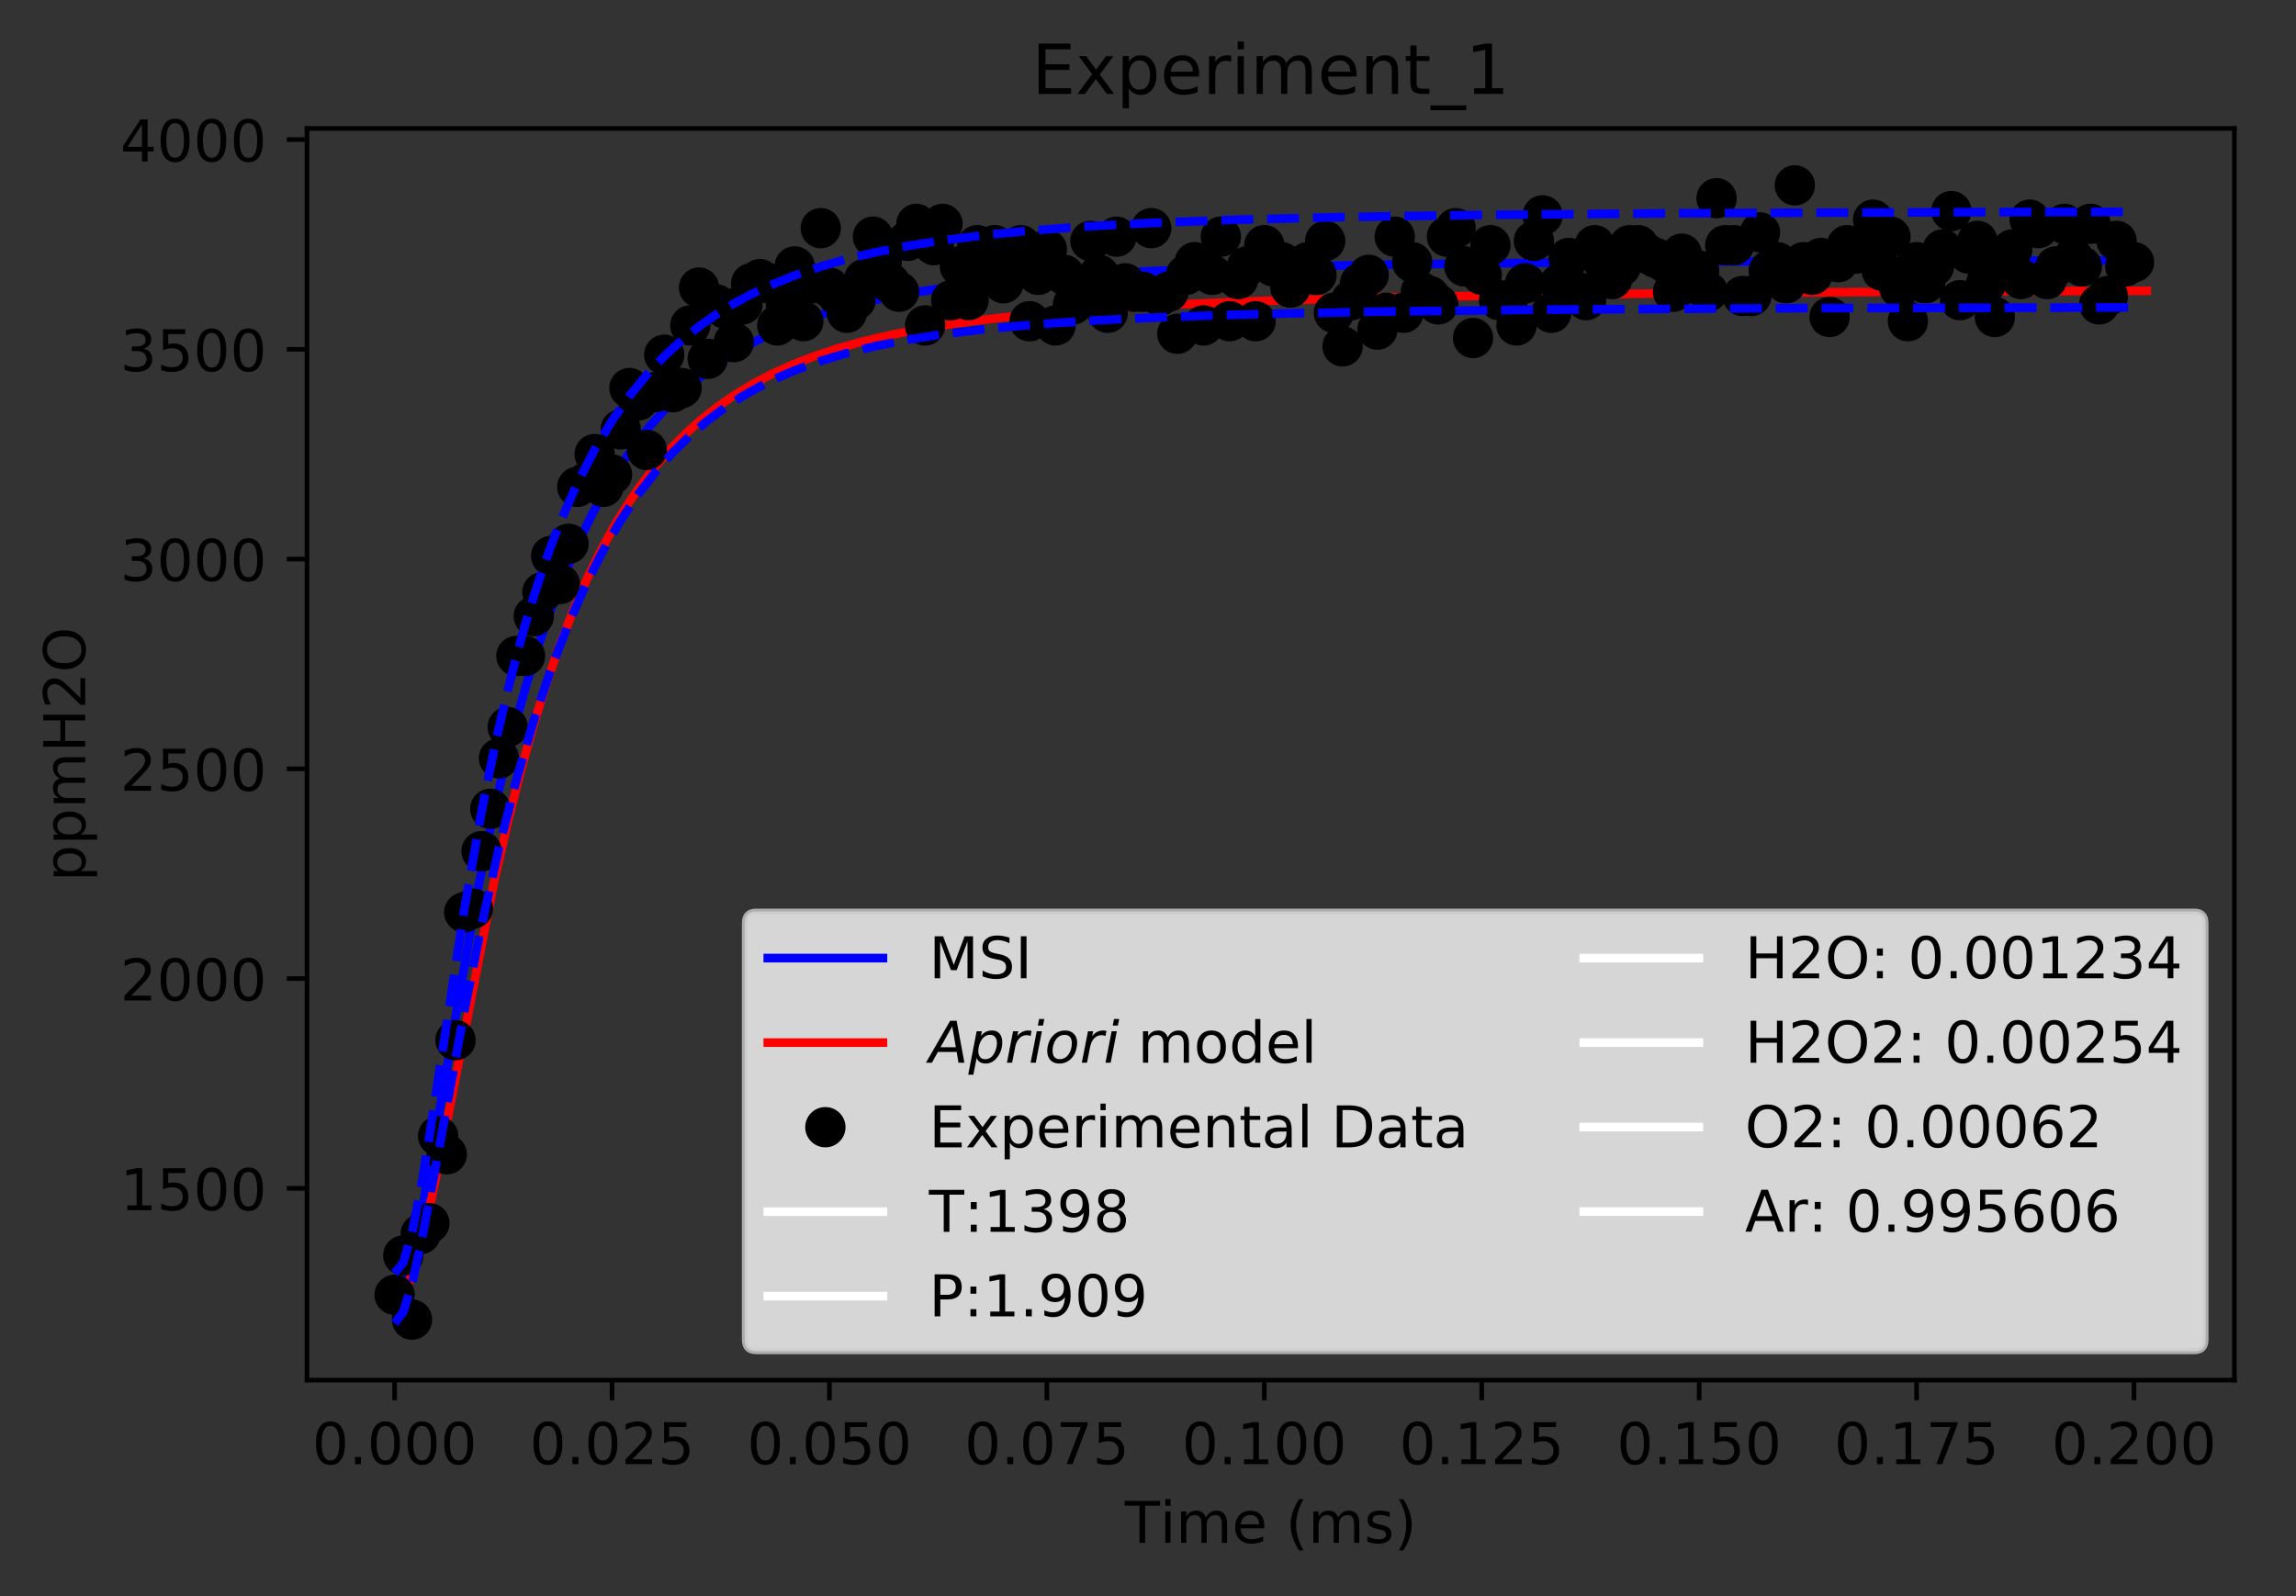 <?xml version="1.0" encoding="utf-8" standalone="no"?>
<!DOCTYPE svg PUBLIC "-//W3C//DTD SVG 1.1//EN"
  "http://www.w3.org/Graphics/SVG/1.1/DTD/svg11.dtd">
<!-- Created with matplotlib (https://matplotlib.org/) -->
<svg height="277.314pt" version="1.1" viewBox="0 0 398.828 277.314" width="398.828pt" xmlns="http://www.w3.org/2000/svg" xmlns:xlink="http://www.w3.org/1999/xlink">
 <rect x="0" y="0" width="398.828" height="277.314" fill="#333333" stroke="none"/>
 <defs>
  <style type="text/css">
*{stroke-linecap:butt;stroke-linejoin:round;}
  </style>
 </defs>
 <g id="figure_1">
  <g id="patch_1">
   <path d="M 0 277.314 
L 398.828 277.314 
L 398.828 0 
L 0 0 
z
" style="fill:none;"/>
  </g>
  <g id="axes_1">
   <g id="patch_2">
    <path d="M 53.328 239.758 
L 388.128 239.758 
L 388.128 22.318 
L 53.328 22.318 
z
" style="fill:none;"/>
   </g>
   <g id="matplotlib.axis_1">
    <g id="xtick_1">
     <g id="line2d_1">
      <defs>
       <path d="M 0 0 
L 0 3.5 
" id="m36291020af" style="stroke:#000000;stroke-width:0.8;"/>
      </defs>
      <g>
       <use style="stroke:#000000;stroke-width:0.8;" x="68.546" xlink:href="#m36291020af" y="239.758"/>
      </g>
     </g>
     <g id="text_1">
      <!-- 0.000 -->
      <defs>
       <path d="M 31.781 66.406 
Q 24.172 66.406 20.328 58.906 
Q 16.5 51.422 16.5 36.375 
Q 16.5 21.391 20.328 13.891 
Q 24.172 6.391 31.781 6.391 
Q 39.453 6.391 43.281 13.891 
Q 47.125 21.391 47.125 36.375 
Q 47.125 51.422 43.281 58.906 
Q 39.453 66.406 31.781 66.406 
z
M 31.781 74.219 
Q 44.047 74.219 50.516 64.516 
Q 56.984 54.828 56.984 36.375 
Q 56.984 17.969 50.516 8.266 
Q 44.047 -1.422 31.781 -1.422 
Q 19.531 -1.422 13.062 8.266 
Q 6.594 17.969 6.594 36.375 
Q 6.594 54.828 13.062 64.516 
Q 19.531 74.219 31.781 74.219 
z
" id="DejaVuSans-48"/>
       <path d="M 10.688 12.406 
L 21 12.406 
L 21 0 
L 10.688 0 
z
" id="DejaVuSans-46"/>
      </defs>
      <g transform="translate(54.232 254.357)scale(0.1 -0.1)">
       <use xlink:href="#DejaVuSans-48"/>
       <use x="63.623" xlink:href="#DejaVuSans-46"/>
       <use x="95.41" xlink:href="#DejaVuSans-48"/>
       <use x="159.033" xlink:href="#DejaVuSans-48"/>
       <use x="222.656" xlink:href="#DejaVuSans-48"/>
      </g>
     </g>
    </g>
    <g id="xtick_2">
     <g id="line2d_2">
      <g>
       <use style="stroke:#000000;stroke-width:0.8;" x="106.314" xlink:href="#m36291020af" y="239.758"/>
      </g>
     </g>
     <g id="text_2">
      <!-- 0.025 -->
      <defs>
       <path d="M 19.188 8.297 
L 53.609 8.297 
L 53.609 0 
L 7.328 0 
L 7.328 8.297 
Q 12.938 14.109 22.625 23.891 
Q 32.328 33.688 34.812 36.531 
Q 39.547 41.844 41.422 45.531 
Q 43.312 49.219 43.312 52.781 
Q 43.312 58.594 39.234 62.25 
Q 35.156 65.922 28.609 65.922 
Q 23.969 65.922 18.812 64.312 
Q 13.672 62.703 7.812 59.422 
L 7.812 69.391 
Q 13.766 71.781 18.938 73 
Q 24.125 74.219 28.422 74.219 
Q 39.75 74.219 46.484 68.547 
Q 53.219 62.891 53.219 53.422 
Q 53.219 48.922 51.531 44.891 
Q 49.859 40.875 45.406 35.406 
Q 44.188 33.984 37.641 27.219 
Q 31.109 20.453 19.188 8.297 
z
" id="DejaVuSans-50"/>
       <path d="M 10.797 72.906 
L 49.516 72.906 
L 49.516 64.594 
L 19.828 64.594 
L 19.828 46.734 
Q 21.969 47.469 24.109 47.828 
Q 26.266 48.188 28.422 48.188 
Q 40.625 48.188 47.75 41.5 
Q 54.891 34.812 54.891 23.391 
Q 54.891 11.625 47.562 5.094 
Q 40.234 -1.422 26.906 -1.422 
Q 22.312 -1.422 17.547 -0.641 
Q 12.797 0.141 7.719 1.703 
L 7.719 11.625 
Q 12.109 9.234 16.797 8.062 
Q 21.484 6.891 26.703 6.891 
Q 35.156 6.891 40.078 11.328 
Q 45.016 15.766 45.016 23.391 
Q 45.016 31 40.078 35.438 
Q 35.156 39.891 26.703 39.891 
Q 22.75 39.891 18.812 39.016 
Q 14.891 38.141 10.797 36.281 
z
" id="DejaVuSans-53"/>
      </defs>
      <g transform="translate(92 254.357)scale(0.1 -0.1)">
       <use xlink:href="#DejaVuSans-48"/>
       <use x="63.623" xlink:href="#DejaVuSans-46"/>
       <use x="95.41" xlink:href="#DejaVuSans-48"/>
       <use x="159.033" xlink:href="#DejaVuSans-50"/>
       <use x="222.656" xlink:href="#DejaVuSans-53"/>
      </g>
     </g>
    </g>
    <g id="xtick_3">
     <g id="line2d_3">
      <g>
       <use style="stroke:#000000;stroke-width:0.8;" x="144.082" xlink:href="#m36291020af" y="239.758"/>
      </g>
     </g>
     <g id="text_3">
      <!-- 0.050 -->
      <g transform="translate(129.768 254.357)scale(0.1 -0.1)">
       <use xlink:href="#DejaVuSans-48"/>
       <use x="63.623" xlink:href="#DejaVuSans-46"/>
       <use x="95.41" xlink:href="#DejaVuSans-48"/>
       <use x="159.033" xlink:href="#DejaVuSans-53"/>
       <use x="222.656" xlink:href="#DejaVuSans-48"/>
      </g>
     </g>
    </g>
    <g id="xtick_4">
     <g id="line2d_4">
      <g>
       <use style="stroke:#000000;stroke-width:0.8;" x="181.85" xlink:href="#m36291020af" y="239.758"/>
      </g>
     </g>
     <g id="text_4">
      <!-- 0.075 -->
      <defs>
       <path d="M 8.203 72.906 
L 55.078 72.906 
L 55.078 68.703 
L 28.609 0 
L 18.312 0 
L 43.219 64.594 
L 8.203 64.594 
z
" id="DejaVuSans-55"/>
      </defs>
      <g transform="translate(167.535 254.357)scale(0.1 -0.1)">
       <use xlink:href="#DejaVuSans-48"/>
       <use x="63.623" xlink:href="#DejaVuSans-46"/>
       <use x="95.41" xlink:href="#DejaVuSans-48"/>
       <use x="159.033" xlink:href="#DejaVuSans-55"/>
       <use x="222.656" xlink:href="#DejaVuSans-53"/>
      </g>
     </g>
    </g>
    <g id="xtick_5">
     <g id="line2d_5">
      <g>
       <use style="stroke:#000000;stroke-width:0.8;" x="219.617" xlink:href="#m36291020af" y="239.758"/>
      </g>
     </g>
     <g id="text_5">
      <!-- 0.100 -->
      <defs>
       <path d="M 12.406 8.297 
L 28.516 8.297 
L 28.516 63.922 
L 10.984 60.406 
L 10.984 69.391 
L 28.422 72.906 
L 38.281 72.906 
L 38.281 8.297 
L 54.391 8.297 
L 54.391 0 
L 12.406 0 
z
" id="DejaVuSans-49"/>
      </defs>
      <g transform="translate(205.303 254.357)scale(0.1 -0.1)">
       <use xlink:href="#DejaVuSans-48"/>
       <use x="63.623" xlink:href="#DejaVuSans-46"/>
       <use x="95.41" xlink:href="#DejaVuSans-49"/>
       <use x="159.033" xlink:href="#DejaVuSans-48"/>
       <use x="222.656" xlink:href="#DejaVuSans-48"/>
      </g>
     </g>
    </g>
    <g id="xtick_6">
     <g id="line2d_6">
      <g>
       <use style="stroke:#000000;stroke-width:0.8;" x="257.385" xlink:href="#m36291020af" y="239.758"/>
      </g>
     </g>
     <g id="text_6">
      <!-- 0.125 -->
      <g transform="translate(243.071 254.357)scale(0.1 -0.1)">
       <use xlink:href="#DejaVuSans-48"/>
       <use x="63.623" xlink:href="#DejaVuSans-46"/>
       <use x="95.41" xlink:href="#DejaVuSans-49"/>
       <use x="159.033" xlink:href="#DejaVuSans-50"/>
       <use x="222.656" xlink:href="#DejaVuSans-53"/>
      </g>
     </g>
    </g>
    <g id="xtick_7">
     <g id="line2d_7">
      <g>
       <use style="stroke:#000000;stroke-width:0.8;" x="295.153" xlink:href="#m36291020af" y="239.758"/>
      </g>
     </g>
     <g id="text_7">
      <!-- 0.150 -->
      <g transform="translate(280.839 254.357)scale(0.1 -0.1)">
       <use xlink:href="#DejaVuSans-48"/>
       <use x="63.623" xlink:href="#DejaVuSans-46"/>
       <use x="95.41" xlink:href="#DejaVuSans-49"/>
       <use x="159.033" xlink:href="#DejaVuSans-53"/>
       <use x="222.656" xlink:href="#DejaVuSans-48"/>
      </g>
     </g>
    </g>
    <g id="xtick_8">
     <g id="line2d_8">
      <g>
       <use style="stroke:#000000;stroke-width:0.8;" x="332.921" xlink:href="#m36291020af" y="239.758"/>
      </g>
     </g>
     <g id="text_8">
      <!-- 0.175 -->
      <g transform="translate(318.606 254.357)scale(0.1 -0.1)">
       <use xlink:href="#DejaVuSans-48"/>
       <use x="63.623" xlink:href="#DejaVuSans-46"/>
       <use x="95.41" xlink:href="#DejaVuSans-49"/>
       <use x="159.033" xlink:href="#DejaVuSans-55"/>
       <use x="222.656" xlink:href="#DejaVuSans-53"/>
      </g>
     </g>
    </g>
    <g id="xtick_9">
     <g id="line2d_9">
      <g>
       <use style="stroke:#000000;stroke-width:0.8;" x="370.688" xlink:href="#m36291020af" y="239.758"/>
      </g>
     </g>
     <g id="text_9">
      <!-- 0.200 -->
      <g transform="translate(356.374 254.357)scale(0.1 -0.1)">
       <use xlink:href="#DejaVuSans-48"/>
       <use x="63.623" xlink:href="#DejaVuSans-46"/>
       <use x="95.41" xlink:href="#DejaVuSans-50"/>
       <use x="159.033" xlink:href="#DejaVuSans-48"/>
       <use x="222.656" xlink:href="#DejaVuSans-48"/>
      </g>
     </g>
    </g>
    <g id="text_10">
     <!-- Time (ms) -->
     <defs>
      <path d="M -0.297 72.906 
L 61.375 72.906 
L 61.375 64.594 
L 35.5 64.594 
L 35.5 0 
L 25.594 0 
L 25.594 64.594 
L -0.297 64.594 
z
" id="DejaVuSans-84"/>
      <path d="M 9.422 54.688 
L 18.406 54.688 
L 18.406 0 
L 9.422 0 
z
M 9.422 75.984 
L 18.406 75.984 
L 18.406 64.594 
L 9.422 64.594 
z
" id="DejaVuSans-105"/>
      <path d="M 52 44.188 
Q 55.375 50.25 60.062 53.125 
Q 64.75 56 71.094 56 
Q 79.641 56 84.281 50.016 
Q 88.922 44.047 88.922 33.016 
L 88.922 0 
L 79.891 0 
L 79.891 32.719 
Q 79.891 40.578 77.094 44.375 
Q 74.312 48.188 68.609 48.188 
Q 61.625 48.188 57.562 43.547 
Q 53.516 38.922 53.516 30.906 
L 53.516 0 
L 44.484 0 
L 44.484 32.719 
Q 44.484 40.625 41.703 44.406 
Q 38.922 48.188 33.109 48.188 
Q 26.219 48.188 22.156 43.531 
Q 18.109 38.875 18.109 30.906 
L 18.109 0 
L 9.078 0 
L 9.078 54.688 
L 18.109 54.688 
L 18.109 46.188 
Q 21.188 51.219 25.484 53.609 
Q 29.781 56 35.688 56 
Q 41.656 56 45.828 52.969 
Q 50 49.953 52 44.188 
z
" id="DejaVuSans-109"/>
      <path d="M 56.203 29.594 
L 56.203 25.203 
L 14.891 25.203 
Q 15.484 15.922 20.484 11.062 
Q 25.484 6.203 34.422 6.203 
Q 39.594 6.203 44.453 7.469 
Q 49.312 8.734 54.109 11.281 
L 54.109 2.781 
Q 49.266 0.734 44.188 -0.344 
Q 39.109 -1.422 33.891 -1.422 
Q 20.797 -1.422 13.156 6.188 
Q 5.516 13.812 5.516 26.812 
Q 5.516 40.234 12.766 48.109 
Q 20.016 56 32.328 56 
Q 43.359 56 49.781 48.891 
Q 56.203 41.797 56.203 29.594 
z
M 47.219 32.234 
Q 47.125 39.594 43.094 43.984 
Q 39.062 48.391 32.422 48.391 
Q 24.906 48.391 20.391 44.141 
Q 15.875 39.891 15.188 32.172 
z
" id="DejaVuSans-101"/>
      <path id="DejaVuSans-32"/>
      <path d="M 31 75.875 
Q 24.469 64.656 21.281 53.656 
Q 18.109 42.672 18.109 31.391 
Q 18.109 20.125 21.312 9.062 
Q 24.516 -2 31 -13.188 
L 23.188 -13.188 
Q 15.875 -1.703 12.234 9.375 
Q 8.594 20.453 8.594 31.391 
Q 8.594 42.281 12.203 53.312 
Q 15.828 64.359 23.188 75.875 
z
" id="DejaVuSans-40"/>
      <path d="M 44.281 53.078 
L 44.281 44.578 
Q 40.484 46.531 36.375 47.5 
Q 32.281 48.484 27.875 48.484 
Q 21.188 48.484 17.844 46.438 
Q 14.5 44.391 14.5 40.281 
Q 14.5 37.156 16.891 35.375 
Q 19.281 33.594 26.516 31.984 
L 29.594 31.297 
Q 39.156 29.25 43.188 25.516 
Q 47.219 21.781 47.219 15.094 
Q 47.219 7.469 41.188 3.016 
Q 35.156 -1.422 24.609 -1.422 
Q 20.219 -1.422 15.453 -0.562 
Q 10.688 0.297 5.422 2 
L 5.422 11.281 
Q 10.406 8.688 15.234 7.391 
Q 20.062 6.109 24.812 6.109 
Q 31.156 6.109 34.562 8.281 
Q 37.984 10.453 37.984 14.406 
Q 37.984 18.062 35.516 20.016 
Q 33.062 21.969 24.703 23.781 
L 21.578 24.516 
Q 13.234 26.266 9.516 29.906 
Q 5.812 33.547 5.812 39.891 
Q 5.812 47.609 11.281 51.797 
Q 16.75 56 26.812 56 
Q 31.781 56 36.172 55.266 
Q 40.578 54.547 44.281 53.078 
z
" id="DejaVuSans-115"/>
      <path d="M 8.016 75.875 
L 15.828 75.875 
Q 23.141 64.359 26.781 53.312 
Q 30.422 42.281 30.422 31.391 
Q 30.422 20.453 26.781 9.375 
Q 23.141 -1.703 15.828 -13.188 
L 8.016 -13.188 
Q 14.5 -2 17.703 9.062 
Q 20.906 20.125 20.906 31.391 
Q 20.906 42.672 17.703 53.656 
Q 14.5 64.656 8.016 75.875 
z
" id="DejaVuSans-41"/>
     </defs>
     <g transform="translate(195.375 268.035)scale(0.1 -0.1)">
      <use xlink:href="#DejaVuSans-84"/>
      <use x="61.037" xlink:href="#DejaVuSans-105"/>
      <use x="88.82" xlink:href="#DejaVuSans-109"/>
      <use x="186.232" xlink:href="#DejaVuSans-101"/>
      <use x="247.756" xlink:href="#DejaVuSans-32"/>
      <use x="279.543" xlink:href="#DejaVuSans-40"/>
      <use x="318.557" xlink:href="#DejaVuSans-109"/>
      <use x="415.969" xlink:href="#DejaVuSans-115"/>
      <use x="468.068" xlink:href="#DejaVuSans-41"/>
     </g>
    </g>
   </g>
   <g id="matplotlib.axis_2">
    <g id="ytick_1">
     <g id="line2d_10">
      <defs>
       <path d="M 0 0 
L -3.5 0 
" id="m599d73f035" style="stroke:#000000;stroke-width:0.8;"/>
      </defs>
      <g>
       <use style="stroke:#000000;stroke-width:0.8;" x="53.328" xlink:href="#m599d73f035" y="206.444"/>
      </g>
     </g>
     <g id="text_11">
      <!-- 1500 -->
      <g transform="translate(20.878 210.243)scale(0.1 -0.1)">
       <use xlink:href="#DejaVuSans-49"/>
       <use x="63.623" xlink:href="#DejaVuSans-53"/>
       <use x="127.246" xlink:href="#DejaVuSans-48"/>
       <use x="190.869" xlink:href="#DejaVuSans-48"/>
      </g>
     </g>
    </g>
    <g id="ytick_2">
     <g id="line2d_11">
      <g>
       <use style="stroke:#000000;stroke-width:0.8;" x="53.328" xlink:href="#m599d73f035" y="170.004"/>
      </g>
     </g>
     <g id="text_12">
      <!-- 2000 -->
      <g transform="translate(20.878 173.803)scale(0.1 -0.1)">
       <use xlink:href="#DejaVuSans-50"/>
       <use x="63.623" xlink:href="#DejaVuSans-48"/>
       <use x="127.246" xlink:href="#DejaVuSans-48"/>
       <use x="190.869" xlink:href="#DejaVuSans-48"/>
      </g>
     </g>
    </g>
    <g id="ytick_3">
     <g id="line2d_12">
      <g>
       <use style="stroke:#000000;stroke-width:0.8;" x="53.328" xlink:href="#m599d73f035" y="133.564"/>
      </g>
     </g>
     <g id="text_13">
      <!-- 2500 -->
      <g transform="translate(20.878 137.363)scale(0.1 -0.1)">
       <use xlink:href="#DejaVuSans-50"/>
       <use x="63.623" xlink:href="#DejaVuSans-53"/>
       <use x="127.246" xlink:href="#DejaVuSans-48"/>
       <use x="190.869" xlink:href="#DejaVuSans-48"/>
      </g>
     </g>
    </g>
    <g id="ytick_4">
     <g id="line2d_13">
      <g>
       <use style="stroke:#000000;stroke-width:0.8;" x="53.328" xlink:href="#m599d73f035" y="97.124"/>
      </g>
     </g>
     <g id="text_14">
      <!-- 3000 -->
      <defs>
       <path d="M 40.578 39.312 
Q 47.656 37.797 51.625 33 
Q 55.609 28.219 55.609 21.188 
Q 55.609 10.406 48.188 4.484 
Q 40.766 -1.422 27.094 -1.422 
Q 22.516 -1.422 17.656 -0.516 
Q 12.797 0.391 7.625 2.203 
L 7.625 11.719 
Q 11.719 9.328 16.594 8.109 
Q 21.484 6.891 26.812 6.891 
Q 36.078 6.891 40.938 10.547 
Q 45.797 14.203 45.797 21.188 
Q 45.797 27.641 41.281 31.266 
Q 36.766 34.906 28.719 34.906 
L 20.219 34.906 
L 20.219 43.016 
L 29.109 43.016 
Q 36.375 43.016 40.234 45.922 
Q 44.094 48.828 44.094 54.297 
Q 44.094 59.906 40.109 62.906 
Q 36.141 65.922 28.719 65.922 
Q 24.656 65.922 20.016 65.031 
Q 15.375 64.156 9.812 62.312 
L 9.812 71.094 
Q 15.438 72.656 20.344 73.438 
Q 25.25 74.219 29.594 74.219 
Q 40.828 74.219 47.359 69.109 
Q 53.906 64.016 53.906 55.328 
Q 53.906 49.266 50.438 45.094 
Q 46.969 40.922 40.578 39.312 
z
" id="DejaVuSans-51"/>
      </defs>
      <g transform="translate(20.878 100.923)scale(0.1 -0.1)">
       <use xlink:href="#DejaVuSans-51"/>
       <use x="63.623" xlink:href="#DejaVuSans-48"/>
       <use x="127.246" xlink:href="#DejaVuSans-48"/>
       <use x="190.869" xlink:href="#DejaVuSans-48"/>
      </g>
     </g>
    </g>
    <g id="ytick_5">
     <g id="line2d_14">
      <g>
       <use style="stroke:#000000;stroke-width:0.8;" x="53.328" xlink:href="#m599d73f035" y="60.683"/>
      </g>
     </g>
     <g id="text_15">
      <!-- 3500 -->
      <g transform="translate(20.878 64.483)scale(0.1 -0.1)">
       <use xlink:href="#DejaVuSans-51"/>
       <use x="63.623" xlink:href="#DejaVuSans-53"/>
       <use x="127.246" xlink:href="#DejaVuSans-48"/>
       <use x="190.869" xlink:href="#DejaVuSans-48"/>
      </g>
     </g>
    </g>
    <g id="ytick_6">
     <g id="line2d_15">
      <g>
       <use style="stroke:#000000;stroke-width:0.8;" x="53.328" xlink:href="#m599d73f035" y="24.243"/>
      </g>
     </g>
     <g id="text_16">
      <!-- 4000 -->
      <defs>
       <path d="M 37.797 64.312 
L 12.891 25.391 
L 37.797 25.391 
z
M 35.203 72.906 
L 47.609 72.906 
L 47.609 25.391 
L 58.016 25.391 
L 58.016 17.188 
L 47.609 17.188 
L 47.609 0 
L 37.797 0 
L 37.797 17.188 
L 4.891 17.188 
L 4.891 26.703 
z
" id="DejaVuSans-52"/>
      </defs>
      <g transform="translate(20.878 28.042)scale(0.1 -0.1)">
       <use xlink:href="#DejaVuSans-52"/>
       <use x="63.623" xlink:href="#DejaVuSans-48"/>
       <use x="127.246" xlink:href="#DejaVuSans-48"/>
       <use x="190.869" xlink:href="#DejaVuSans-48"/>
      </g>
     </g>
    </g>
    <g id="text_17">
     <!-- ppmH2O -->
     <defs>
      <path d="M 18.109 8.203 
L 18.109 -20.797 
L 9.078 -20.797 
L 9.078 54.688 
L 18.109 54.688 
L 18.109 46.391 
Q 20.953 51.266 25.266 53.625 
Q 29.594 56 35.594 56 
Q 45.562 56 51.781 48.094 
Q 58.016 40.188 58.016 27.297 
Q 58.016 14.406 51.781 6.484 
Q 45.562 -1.422 35.594 -1.422 
Q 29.594 -1.422 25.266 0.953 
Q 20.953 3.328 18.109 8.203 
z
M 48.688 27.297 
Q 48.688 37.203 44.609 42.844 
Q 40.531 48.484 33.406 48.484 
Q 26.266 48.484 22.188 42.844 
Q 18.109 37.203 18.109 27.297 
Q 18.109 17.391 22.188 11.75 
Q 26.266 6.109 33.406 6.109 
Q 40.531 6.109 44.609 11.75 
Q 48.688 17.391 48.688 27.297 
z
" id="DejaVuSans-112"/>
      <path d="M 9.812 72.906 
L 19.672 72.906 
L 19.672 43.016 
L 55.516 43.016 
L 55.516 72.906 
L 65.375 72.906 
L 65.375 0 
L 55.516 0 
L 55.516 34.719 
L 19.672 34.719 
L 19.672 0 
L 9.812 0 
z
" id="DejaVuSans-72"/>
      <path d="M 39.406 66.219 
Q 28.656 66.219 22.328 58.203 
Q 16.016 50.203 16.016 36.375 
Q 16.016 22.609 22.328 14.594 
Q 28.656 6.594 39.406 6.594 
Q 50.141 6.594 56.422 14.594 
Q 62.703 22.609 62.703 36.375 
Q 62.703 50.203 56.422 58.203 
Q 50.141 66.219 39.406 66.219 
z
M 39.406 74.219 
Q 54.734 74.219 63.906 63.938 
Q 73.094 53.656 73.094 36.375 
Q 73.094 19.141 63.906 8.859 
Q 54.734 -1.422 39.406 -1.422 
Q 24.031 -1.422 14.812 8.828 
Q 5.609 19.094 5.609 36.375 
Q 5.609 53.656 14.812 63.938 
Q 24.031 74.219 39.406 74.219 
z
" id="DejaVuSans-79"/>
     </defs>
     <g transform="translate(14.798 153.134)rotate(-90)scale(0.1 -0.1)">
      <use xlink:href="#DejaVuSans-112"/>
      <use x="63.477" xlink:href="#DejaVuSans-112"/>
      <use x="126.953" xlink:href="#DejaVuSans-109"/>
      <use x="224.365" xlink:href="#DejaVuSans-72"/>
      <use x="299.561" xlink:href="#DejaVuSans-50"/>
      <use x="363.184" xlink:href="#DejaVuSans-79"/>
     </g>
    </g>
   </g>
   <g id="line2d_16">
    <path clip-path="url(#p4c01186b2b)" d="M 68.546 225.659 
L 68.882 225.555 
L 69.258 225.201 
L 69.684 224.524 
L 70.328 223.007 
L 71.064 220.641 
L 71.983 216.903 
L 73.178 211.052 
L 74.788 202.02 
L 82.676 156.129 
L 84.963 144.851 
L 87.057 135.531 
L 89.267 126.681 
L 91.477 118.755 
L 93.687 111.662 
L 95.896 105.315 
L 98.266 99.244 
L 100.642 93.832 
L 103.019 89.019 
L 105.395 84.733 
L 107.92 80.69 
L 110.19 77.45 
L 112.737 74.208 
L 115.201 71.42 
L 117.665 68.935 
L 120.129 66.717 
L 123.21 64.274 
L 126.29 62.147 
L 129.37 60.293 
L 132.45 58.673 
L 136.147 56.993 
L 139.843 55.557 
L 144.155 54.139 
L 148.781 52.871 
L 153.409 51.815 
L 158.963 50.773 
L 165.442 49.802 
L 172.847 48.936 
L 181.178 48.191 
L 191.36 47.513 
L 203.393 46.937 
L 219.129 46.42 
L 239.493 45.99 
L 267.271 45.643 
L 307.598 45.386 
L 369.91 45.232 
L 372.017 45.23 
L 372.017 45.23 
" style="fill:none;stroke:#0000ff;stroke-linecap:square;stroke-width:1.5;"/>
   </g>
   <g id="line2d_17">
    <path clip-path="url(#p4c01186b2b)" d="M 68.546 225.83 
L 68.98 225.725 
L 69.423 225.405 
L 69.971 224.735 
L 70.635 223.549 
L 71.41 221.696 
L 72.405 218.659 
L 73.622 214.103 
L 75.061 207.783 
L 76.948 198.461 
L 85.839 153.132 
L 88.369 142.131 
L 90.541 133.584 
L 92.862 125.337 
L 95.183 117.946 
L 97.504 111.336 
L 99.825 105.431 
L 102.146 100.159 
L 104.468 95.452 
L 106.789 91.248 
L 109.11 87.492 
L 111.385 84.195 
L 113.667 81.23 
L 116.385 78.093 
L 119.102 75.332 
L 121.82 72.898 
L 124.538 70.75 
L 127.255 68.849 
L 130.652 66.775 
L 134.049 64.988 
L 137.446 63.443 
L 141.334 61.924 
L 145.488 60.547 
L 149.579 59.395 
L 154.897 58.144 
L 160.215 57.113 
L 166.419 56.13 
L 173.51 55.227 
L 182.373 54.343 
L 192.122 53.598 
L 204.531 52.888 
L 219.598 52.267 
L 238.211 51.736 
L 262.611 51.279 
L 294.647 50.915 
L 340.753 50.629 
L 372.91 50.512 
L 372.91 50.512 
" style="fill:none;stroke:#ff0000;stroke-linecap:square;stroke-width:1.5;"/>
   </g>
   <g id="line2d_18">
    <defs>
     <path d="M 0 3 
C 0.796 3 1.559 2.684 2.121 2.121 
C 2.684 1.559 3 0.796 3 0 
C 3 -0.796 2.684 -1.559 2.121 -2.121 
C 1.559 -2.684 0.796 -3 0 -3 
C -0.796 -3 -1.559 -2.684 -2.121 -2.121 
C -2.684 -1.559 -3 -0.796 -3 0 
C -3 0.796 -2.684 1.559 -2.121 2.121 
C -1.559 2.684 -0.796 3 0 3 
z
" id="m5b031823ff" style="stroke:#000000;"/>
    </defs>
    <g clip-path="url(#p4c01186b2b)">
     <use style="stroke:#000000;" x="68.546" xlink:href="#m5b031823ff" y="224.941"/>
     <use style="stroke:#000000;" x="70.057" xlink:href="#m5b031823ff" y="218.112"/>
     <use style="stroke:#000000;" x="71.568" xlink:href="#m5b031823ff" y="229.255"/>
     <use style="stroke:#000000;" x="73.078" xlink:href="#m5b031823ff" y="214.373"/>
     <use style="stroke:#000000;" x="74.589" xlink:href="#m5b031823ff" y="212.5"/>
     <use style="stroke:#000000;" x="76.1" xlink:href="#m5b031823ff" y="197.363"/>
     <use style="stroke:#000000;" x="77.611" xlink:href="#m5b031823ff" y="200.533"/>
     <use style="stroke:#000000;" x="79.121" xlink:href="#m5b031823ff" y="180.703"/>
     <use style="stroke:#000000;" x="80.632" xlink:href="#m5b031823ff" y="158.496"/>
     <use style="stroke:#000000;" x="82.143" xlink:href="#m5b031823ff" y="157.84"/>
     <use style="stroke:#000000;" x="83.653" xlink:href="#m5b031823ff" y="147.877"/>
     <use style="stroke:#000000;" x="85.164" xlink:href="#m5b031823ff" y="140.509"/>
     <use style="stroke:#000000;" x="86.675" xlink:href="#m5b031823ff" y="131.734"/>
     <use style="stroke:#000000;" x="88.186" xlink:href="#m5b031823ff" y="126.297"/>
     <use style="stroke:#000000;" x="89.696" xlink:href="#m5b031823ff" y="113.959"/>
     <use style="stroke:#000000;" x="91.207" xlink:href="#m5b031823ff" y="113.959"/>
     <use style="stroke:#000000;" x="92.718" xlink:href="#m5b031823ff" y="107.043"/>
     <use style="stroke:#000000;" x="94.228" xlink:href="#m5b031823ff" y="102.866"/>
     <use style="stroke:#000000;" x="95.739" xlink:href="#m5b031823ff" y="96.57"/>
     <use style="stroke:#000000;" x="97.25" xlink:href="#m5b031823ff" y="101.467"/>
     <use style="stroke:#000000;" x="98.76" xlink:href="#m5b031823ff" y="94.463"/>
     <use style="stroke:#000000;" x="100.271" xlink:href="#m5b031823ff" y="84.581"/>
     <use style="stroke:#000000;" x="101.782" xlink:href="#m5b031823ff" y="83.867"/>
     <use style="stroke:#000000;" x="103.293" xlink:href="#m5b031823ff" y="78.889"/>
     <use style="stroke:#000000;" x="104.803" xlink:href="#m5b031823ff" y="84.581"/>
     <use style="stroke:#000000;" x="106.314" xlink:href="#m5b031823ff" y="82.445"/>
     <use style="stroke:#000000;" x="107.825" xlink:href="#m5b031823ff" y="74.596"/>
     <use style="stroke:#000000;" x="109.335" xlink:href="#m5b031823ff" y="67.41"/>
     <use style="stroke:#000000;" x="110.846" xlink:href="#m5b031823ff" y="69.575"/>
     <use style="stroke:#000000;" x="112.357" xlink:href="#m5b031823ff" y="78.175"/>
     <use style="stroke:#000000;" x="113.868" xlink:href="#m5b031823ff" y="68.132"/>
     <use style="stroke:#000000;" x="115.378" xlink:href="#m5b031823ff" y="61.624"/>
     <use style="stroke:#000000;" x="116.889" xlink:href="#m5b031823ff" y="68.132"/>
     <use style="stroke:#000000;" x="118.4" xlink:href="#m5b031823ff" y="67.41"/>
     <use style="stroke:#000000;" x="119.91" xlink:href="#m5b031823ff" y="56.536"/>
     <use style="stroke:#000000;" x="121.421" xlink:href="#m5b031823ff" y="49.955"/>
     <use style="stroke:#000000;" x="122.932" xlink:href="#m5b031823ff" y="62.345"/>
     <use style="stroke:#000000;" x="124.443" xlink:href="#m5b031823ff" y="52.885"/>
     <use style="stroke:#000000;" x="125.953" xlink:href="#m5b031823ff" y="53.614"/>
     <use style="stroke:#000000;" x="127.464" xlink:href="#m5b031823ff" y="59.444"/>
     <use style="stroke:#000000;" x="128.975" xlink:href="#m5b031823ff" y="52.885"/>
     <use style="stroke:#000000;" x="130.485" xlink:href="#m5b031823ff" y="49.219"/>
     <use style="stroke:#000000;" x="131.996" xlink:href="#m5b031823ff" y="48.483"/>
     <use style="stroke:#000000;" x="133.507" xlink:href="#m5b031823ff" y="49.219"/>
     <use style="stroke:#000000;" x="135.018" xlink:href="#m5b031823ff" y="56.536"/>
     <use style="stroke:#000000;" x="136.528" xlink:href="#m5b031823ff" y="52.885"/>
     <use style="stroke:#000000;" x="138.039" xlink:href="#m5b031823ff" y="46.282"/>
     <use style="stroke:#000000;" x="139.55" xlink:href="#m5b031823ff" y="55.808"/>
     <use style="stroke:#000000;" x="141.06" xlink:href="#m5b031823ff" y="49.219"/>
     <use style="stroke:#000000;" x="142.571" xlink:href="#m5b031823ff" y="39.636"/>
     <use style="stroke:#000000;" x="144.082" xlink:href="#m5b031823ff" y="49.955"/>
     <use style="stroke:#000000;" x="145.593" xlink:href="#m5b031823ff" y="51.42"/>
     <use style="stroke:#000000;" x="147.103" xlink:href="#m5b031823ff" y="54.343"/>
     <use style="stroke:#000000;" x="148.614" xlink:href="#m5b031823ff" y="52.149"/>
     <use style="stroke:#000000;" x="150.125" xlink:href="#m5b031823ff" y="48.483"/>
     <use style="stroke:#000000;" x="151.635" xlink:href="#m5b031823ff" y="41.115"/>
     <use style="stroke:#000000;" x="153.146" xlink:href="#m5b031823ff" y="45.546"/>
     <use style="stroke:#000000;" x="154.657" xlink:href="#m5b031823ff" y="49.219"/>
     <use style="stroke:#000000;" x="156.167" xlink:href="#m5b031823ff" y="50.684"/>
     <use style="stroke:#000000;" x="157.678" xlink:href="#m5b031823ff" y="41.851"/>
     <use style="stroke:#000000;" x="159.189" xlink:href="#m5b031823ff" y="38.892"/>
     <use style="stroke:#000000;" x="160.7" xlink:href="#m5b031823ff" y="56.536"/>
     <use style="stroke:#000000;" x="162.21" xlink:href="#m5b031823ff" y="42.594"/>
     <use style="stroke:#000000;" x="163.721" xlink:href="#m5b031823ff" y="38.892"/>
     <use style="stroke:#000000;" x="165.232" xlink:href="#m5b031823ff" y="52.149"/>
     <use style="stroke:#000000;" x="166.742" xlink:href="#m5b031823ff" y="46.282"/>
     <use style="stroke:#000000;" x="168.253" xlink:href="#m5b031823ff" y="52.149"/>
     <use style="stroke:#000000;" x="169.764" xlink:href="#m5b031823ff" y="42.594"/>
     <use style="stroke:#000000;" x="171.275" xlink:href="#m5b031823ff" y="47.018"/>
     <use style="stroke:#000000;" x="172.785" xlink:href="#m5b031823ff" y="42.594"/>
     <use style="stroke:#000000;" x="174.296" xlink:href="#m5b031823ff" y="49.219"/>
     <use style="stroke:#000000;" x="175.807" xlink:href="#m5b031823ff" y="45.546"/>
     <use style="stroke:#000000;" x="177.317" xlink:href="#m5b031823ff" y="42.594"/>
     <use style="stroke:#000000;" x="178.828" xlink:href="#m5b031823ff" y="55.808"/>
     <use style="stroke:#000000;" x="180.339" xlink:href="#m5b031823ff" y="47.747"/>
     <use style="stroke:#000000;" x="181.85" xlink:href="#m5b031823ff" y="43.331"/>
     <use style="stroke:#000000;" x="183.36" xlink:href="#m5b031823ff" y="56.536"/>
     <use style="stroke:#000000;" x="184.871" xlink:href="#m5b031823ff" y="47.747"/>
     <use style="stroke:#000000;" x="186.382" xlink:href="#m5b031823ff" y="52.885"/>
     <use style="stroke:#000000;" x="187.892" xlink:href="#m5b031823ff" y="50.684"/>
     <use style="stroke:#000000;" x="189.403" xlink:href="#m5b031823ff" y="41.851"/>
     <use style="stroke:#000000;" x="190.914" xlink:href="#m5b031823ff" y="47.747"/>
     <use style="stroke:#000000;" x="192.424" xlink:href="#m5b031823ff" y="54.343"/>
     <use style="stroke:#000000;" x="193.935" xlink:href="#m5b031823ff" y="41.115"/>
     <use style="stroke:#000000;" x="195.446" xlink:href="#m5b031823ff" y="49.219"/>
     <use style="stroke:#000000;" x="196.957" xlink:href="#m5b031823ff" y="50.684"/>
     <use style="stroke:#000000;" x="198.467" xlink:href="#m5b031823ff" y="50.684"/>
     <use style="stroke:#000000;" x="199.978" xlink:href="#m5b031823ff" y="39.636"/>
     <use style="stroke:#000000;" x="201.489" xlink:href="#m5b031823ff" y="51.42"/>
     <use style="stroke:#000000;" x="202.999" xlink:href="#m5b031823ff" y="50.684"/>
     <use style="stroke:#000000;" x="204.51" xlink:href="#m5b031823ff" y="57.987"/>
     <use style="stroke:#000000;" x="206.021" xlink:href="#m5b031823ff" y="47.747"/>
     <use style="stroke:#000000;" x="207.532" xlink:href="#m5b031823ff" y="45.546"/>
     <use style="stroke:#000000;" x="209.042" xlink:href="#m5b031823ff" y="56.536"/>
     <use style="stroke:#000000;" x="210.553" xlink:href="#m5b031823ff" y="47.747"/>
     <use style="stroke:#000000;" x="212.064" xlink:href="#m5b031823ff" y="41.115"/>
     <use style="stroke:#000000;" x="213.574" xlink:href="#m5b031823ff" y="55.808"/>
     <use style="stroke:#000000;" x="215.085" xlink:href="#m5b031823ff" y="48.483"/>
     <use style="stroke:#000000;" x="216.596" xlink:href="#m5b031823ff" y="46.282"/>
     <use style="stroke:#000000;" x="218.107" xlink:href="#m5b031823ff" y="55.808"/>
     <use style="stroke:#000000;" x="219.617" xlink:href="#m5b031823ff" y="42.594"/>
     <use style="stroke:#000000;" x="221.128" xlink:href="#m5b031823ff" y="46.282"/>
     <use style="stroke:#000000;" x="222.639" xlink:href="#m5b031823ff" y="45.546"/>
     <use style="stroke:#000000;" x="224.149" xlink:href="#m5b031823ff" y="49.955"/>
     <use style="stroke:#000000;" x="225.66" xlink:href="#m5b031823ff" y="46.282"/>
     <use style="stroke:#000000;" x="227.171" xlink:href="#m5b031823ff" y="45.546"/>
     <use style="stroke:#000000;" x="228.682" xlink:href="#m5b031823ff" y="47.747"/>
     <use style="stroke:#000000;" x="230.192" xlink:href="#m5b031823ff" y="41.851"/>
     <use style="stroke:#000000;" x="231.703" xlink:href="#m5b031823ff" y="54.343"/>
     <use style="stroke:#000000;" x="233.214" xlink:href="#m5b031823ff" y="60.173"/>
     <use style="stroke:#000000;" x="234.724" xlink:href="#m5b031823ff" y="52.149"/>
     <use style="stroke:#000000;" x="236.235" xlink:href="#m5b031823ff" y="49.219"/>
     <use style="stroke:#000000;" x="237.746" xlink:href="#m5b031823ff" y="47.747"/>
     <use style="stroke:#000000;" x="239.257" xlink:href="#m5b031823ff" y="57.265"/>
     <use style="stroke:#000000;" x="240.767" xlink:href="#m5b031823ff" y="54.343"/>
     <use style="stroke:#000000;" x="242.278" xlink:href="#m5b031823ff" y="41.115"/>
     <use style="stroke:#000000;" x="243.789" xlink:href="#m5b031823ff" y="54.343"/>
     <use style="stroke:#000000;" x="245.299" xlink:href="#m5b031823ff" y="45.546"/>
     <use style="stroke:#000000;" x="246.81" xlink:href="#m5b031823ff" y="50.684"/>
     <use style="stroke:#000000;" x="248.321" xlink:href="#m5b031823ff" y="51.42"/>
     <use style="stroke:#000000;" x="249.831" xlink:href="#m5b031823ff" y="52.885"/>
     <use style="stroke:#000000;" x="251.342" xlink:href="#m5b031823ff" y="41.115"/>
     <use style="stroke:#000000;" x="252.853" xlink:href="#m5b031823ff" y="39.636"/>
     <use style="stroke:#000000;" x="254.364" xlink:href="#m5b031823ff" y="46.282"/>
     <use style="stroke:#000000;" x="255.874" xlink:href="#m5b031823ff" y="58.716"/>
     <use style="stroke:#000000;" x="257.385" xlink:href="#m5b031823ff" y="47.747"/>
     <use style="stroke:#000000;" x="258.896" xlink:href="#m5b031823ff" y="42.594"/>
     <use style="stroke:#000000;" x="260.406" xlink:href="#m5b031823ff" y="52.149"/>
     <use style="stroke:#000000;" x="261.917" xlink:href="#m5b031823ff" y="52.149"/>
     <use style="stroke:#000000;" x="263.428" xlink:href="#m5b031823ff" y="56.536"/>
     <use style="stroke:#000000;" x="264.939" xlink:href="#m5b031823ff" y="49.219"/>
     <use style="stroke:#000000;" x="266.449" xlink:href="#m5b031823ff" y="41.851"/>
     <use style="stroke:#000000;" x="267.96" xlink:href="#m5b031823ff" y="37.413"/>
     <use style="stroke:#000000;" x="269.471" xlink:href="#m5b031823ff" y="54.343"/>
     <use style="stroke:#000000;" x="270.981" xlink:href="#m5b031823ff" y="49.219"/>
     <use style="stroke:#000000;" x="272.492" xlink:href="#m5b031823ff" y="44.81"/>
     <use style="stroke:#000000;" x="274.003" xlink:href="#m5b031823ff" y="50.684"/>
     <use style="stroke:#000000;" x="275.514" xlink:href="#m5b031823ff" y="52.149"/>
     <use style="stroke:#000000;" x="277.024" xlink:href="#m5b031823ff" y="42.594"/>
     <use style="stroke:#000000;" x="278.535" xlink:href="#m5b031823ff" y="45.546"/>
     <use style="stroke:#000000;" x="280.046" xlink:href="#m5b031823ff" y="48.483"/>
     <use style="stroke:#000000;" x="281.556" xlink:href="#m5b031823ff" y="46.282"/>
     <use style="stroke:#000000;" x="283.067" xlink:href="#m5b031823ff" y="42.594"/>
     <use style="stroke:#000000;" x="284.578" xlink:href="#m5b031823ff" y="42.594"/>
     <use style="stroke:#000000;" x="286.089" xlink:href="#m5b031823ff" y="44.067"/>
     <use style="stroke:#000000;" x="287.599" xlink:href="#m5b031823ff" y="44.81"/>
     <use style="stroke:#000000;" x="289.11" xlink:href="#m5b031823ff" y="45.546"/>
     <use style="stroke:#000000;" x="290.621" xlink:href="#m5b031823ff" y="50.684"/>
     <use style="stroke:#000000;" x="292.131" xlink:href="#m5b031823ff" y="44.067"/>
     <use style="stroke:#000000;" x="293.642" xlink:href="#m5b031823ff" y="49.219"/>
     <use style="stroke:#000000;" x="295.153" xlink:href="#m5b031823ff" y="47.018"/>
     <use style="stroke:#000000;" x="296.663" xlink:href="#m5b031823ff" y="50.684"/>
     <use style="stroke:#000000;" x="298.174" xlink:href="#m5b031823ff" y="34.439"/>
     <use style="stroke:#000000;" x="299.685" xlink:href="#m5b031823ff" y="42.594"/>
     <use style="stroke:#000000;" x="301.196" xlink:href="#m5b031823ff" y="42.594"/>
     <use style="stroke:#000000;" x="302.706" xlink:href="#m5b031823ff" y="51.42"/>
     <use style="stroke:#000000;" x="304.217" xlink:href="#m5b031823ff" y="51.42"/>
     <use style="stroke:#000000;" x="305.728" xlink:href="#m5b031823ff" y="40.379"/>
     <use style="stroke:#000000;" x="307.238" xlink:href="#m5b031823ff" y="47.018"/>
     <use style="stroke:#000000;" x="308.749" xlink:href="#m5b031823ff" y="45.546"/>
     <use style="stroke:#000000;" x="310.26" xlink:href="#m5b031823ff" y="49.219"/>
     <use style="stroke:#000000;" x="311.771" xlink:href="#m5b031823ff" y="32.202"/>
     <use style="stroke:#000000;" x="313.281" xlink:href="#m5b031823ff" y="45.546"/>
     <use style="stroke:#000000;" x="314.792" xlink:href="#m5b031823ff" y="47.747"/>
     <use style="stroke:#000000;" x="316.303" xlink:href="#m5b031823ff" y="44.81"/>
     <use style="stroke:#000000;" x="317.813" xlink:href="#m5b031823ff" y="55.072"/>
     <use style="stroke:#000000;" x="319.324" xlink:href="#m5b031823ff" y="45.546"/>
     <use style="stroke:#000000;" x="320.835" xlink:href="#m5b031823ff" y="42.594"/>
     <use style="stroke:#000000;" x="322.346" xlink:href="#m5b031823ff" y="44.067"/>
     <use style="stroke:#000000;" x="323.856" xlink:href="#m5b031823ff" y="42.594"/>
     <use style="stroke:#000000;" x="325.367" xlink:href="#m5b031823ff" y="38.156"/>
     <use style="stroke:#000000;" x="326.878" xlink:href="#m5b031823ff" y="47.018"/>
     <use style="stroke:#000000;" x="328.388" xlink:href="#m5b031823ff" y="41.115"/>
     <use style="stroke:#000000;" x="329.899" xlink:href="#m5b031823ff" y="49.955"/>
     <use style="stroke:#000000;" x="331.41" xlink:href="#m5b031823ff" y="55.808"/>
     <use style="stroke:#000000;" x="332.921" xlink:href="#m5b031823ff" y="45.546"/>
     <use style="stroke:#000000;" x="334.431" xlink:href="#m5b031823ff" y="49.219"/>
     <use style="stroke:#000000;" x="335.942" xlink:href="#m5b031823ff" y="46.282"/>
     <use style="stroke:#000000;" x="337.453" xlink:href="#m5b031823ff" y="43.331"/>
     <use style="stroke:#000000;" x="338.963" xlink:href="#m5b031823ff" y="36.669"/>
     <use style="stroke:#000000;" x="340.474" xlink:href="#m5b031823ff" y="52.149"/>
     <use style="stroke:#000000;" x="341.985" xlink:href="#m5b031823ff" y="44.067"/>
     <use style="stroke:#000000;" x="343.495" xlink:href="#m5b031823ff" y="41.851"/>
     <use style="stroke:#000000;" x="345.006" xlink:href="#m5b031823ff" y="49.219"/>
     <use style="stroke:#000000;" x="346.517" xlink:href="#m5b031823ff" y="55.072"/>
     <use style="stroke:#000000;" x="348.028" xlink:href="#m5b031823ff" y="44.81"/>
     <use style="stroke:#000000;" x="349.538" xlink:href="#m5b031823ff" y="43.331"/>
     <use style="stroke:#000000;" x="351.049" xlink:href="#m5b031823ff" y="48.483"/>
     <use style="stroke:#000000;" x="352.56" xlink:href="#m5b031823ff" y="38.156"/>
     <use style="stroke:#000000;" x="354.07" xlink:href="#m5b031823ff" y="39.636"/>
     <use style="stroke:#000000;" x="355.581" xlink:href="#m5b031823ff" y="48.483"/>
     <use style="stroke:#000000;" x="357.092" xlink:href="#m5b031823ff" y="46.282"/>
     <use style="stroke:#000000;" x="358.603" xlink:href="#m5b031823ff" y="38.892"/>
     <use style="stroke:#000000;" x="360.113" xlink:href="#m5b031823ff" y="44.81"/>
     <use style="stroke:#000000;" x="361.624" xlink:href="#m5b031823ff" y="46.282"/>
     <use style="stroke:#000000;" x="363.135" xlink:href="#m5b031823ff" y="38.892"/>
     <use style="stroke:#000000;" x="364.645" xlink:href="#m5b031823ff" y="52.885"/>
     <use style="stroke:#000000;" x="366.156" xlink:href="#m5b031823ff" y="51.42"/>
     <use style="stroke:#000000;" x="367.667" xlink:href="#m5b031823ff" y="41.851"/>
     <use style="stroke:#000000;" x="369.178" xlink:href="#m5b031823ff" y="46.282"/>
     <use style="stroke:#000000;" x="370.688" xlink:href="#m5b031823ff" y="45.546"/>
    </g>
   </g>
   <g id="line2d_19">
    <path clip-path="url(#p4c01186b2b)" d="M 68.546 221.236 
L 70.057 219.316 
L 71.568 214.179 
L 73.078 206.614 
L 74.589 197.444 
L 80.632 158.064 
L 83.653 141.015 
L 85.164 133.417 
L 86.675 126.415 
L 88.186 119.973 
L 89.696 114.052 
L 91.207 108.604 
L 92.718 103.6 
L 94.228 99.003 
L 95.739 94.771 
L 97.25 90.872 
L 100.271 83.979 
L 103.293 78.11 
L 106.314 73.095 
L 109.335 68.799 
L 112.357 65.102 
L 115.378 61.899 
L 118.4 59.123 
L 121.421 56.713 
L 124.443 54.603 
L 127.464 52.751 
L 130.485 51.122 
L 133.507 49.689 
L 138.039 47.841 
L 142.571 46.3 
L 147.103 45.009 
L 151.635 43.92 
L 157.678 42.726 
L 163.721 41.763 
L 171.275 40.813 
L 178.828 40.073 
L 187.892 39.392 
L 199.978 38.728 
L 215.085 38.158 
L 233.214 37.709 
L 257.385 37.337 
L 292.131 37.043 
L 345.006 36.847 
L 370.688 36.804 
L 370.688 36.804 
" style="fill:none;stroke:#0000ff;stroke-dasharray:5.55,2.4;stroke-dashoffset:0;stroke-width:1.5;"/>
   </g>
   <g id="line2d_20">
    <path clip-path="url(#p4c01186b2b)" d="M 68.546 229.874 
L 70.057 227.911 
L 71.568 222.993 
L 73.078 216.312 
L 76.1 200.466 
L 80.632 175.78 
L 83.653 160.727 
L 86.675 147.303 
L 89.696 135.494 
L 92.718 125.175 
L 95.739 116.175 
L 98.76 108.335 
L 101.782 101.513 
L 104.803 95.566 
L 107.825 90.396 
L 110.846 85.897 
L 113.868 81.986 
L 116.889 78.58 
L 119.91 75.62 
L 122.932 73.044 
L 125.953 70.801 
L 128.975 68.846 
L 131.996 67.142 
L 135.018 65.656 
L 138.039 64.357 
L 142.571 62.705 
L 147.103 61.346 
L 151.635 60.222 
L 157.678 59.015 
L 163.721 58.064 
L 171.275 57.142 
L 180.339 56.318 
L 190.914 55.622 
L 202.999 55.059 
L 218.107 54.574 
L 239.257 54.138 
L 267.96 53.795 
L 308.749 53.548 
L 370.688 53.404 
L 370.688 53.404 
" style="fill:none;stroke:#0000ff;stroke-dasharray:5.55,2.4;stroke-dashoffset:0;stroke-width:1.5;"/>
   </g>
   <g id="line2d_21"/>
   <g id="line2d_22"/>
   <g id="line2d_23"/>
   <g id="line2d_24"/>
   <g id="line2d_25"/>
   <g id="line2d_26"/>
   <g id="patch_3">
    <path d="M 53.328 239.758 
L 53.328 22.318 
" style="fill:none;stroke:#000000;stroke-linecap:square;stroke-linejoin:miter;stroke-width:0.8;"/>
   </g>
   <g id="patch_4">
    <path d="M 388.128 239.758 
L 388.128 22.318 
" style="fill:none;stroke:#000000;stroke-linecap:square;stroke-linejoin:miter;stroke-width:0.8;"/>
   </g>
   <g id="patch_5">
    <path d="M 53.328 239.758 
L 388.128 239.758 
" style="fill:none;stroke:#000000;stroke-linecap:square;stroke-linejoin:miter;stroke-width:0.8;"/>
   </g>
   <g id="patch_6">
    <path d="M 53.328 22.318 
L 388.128 22.318 
" style="fill:none;stroke:#000000;stroke-linecap:square;stroke-linejoin:miter;stroke-width:0.8;"/>
   </g>
   <g id="text_18">
    <!-- Experiment_1 -->
    <defs>
     <path d="M 9.812 72.906 
L 55.906 72.906 
L 55.906 64.594 
L 19.672 64.594 
L 19.672 43.016 
L 54.391 43.016 
L 54.391 34.719 
L 19.672 34.719 
L 19.672 8.297 
L 56.781 8.297 
L 56.781 0 
L 9.812 0 
z
" id="DejaVuSans-69"/>
     <path d="M 54.891 54.688 
L 35.109 28.078 
L 55.906 0 
L 45.312 0 
L 29.391 21.484 
L 13.484 0 
L 2.875 0 
L 24.125 28.609 
L 4.688 54.688 
L 15.281 54.688 
L 29.781 35.203 
L 44.281 54.688 
z
" id="DejaVuSans-120"/>
     <path d="M 41.109 46.297 
Q 39.594 47.172 37.812 47.578 
Q 36.031 48 33.891 48 
Q 26.266 48 22.188 43.047 
Q 18.109 38.094 18.109 28.812 
L 18.109 0 
L 9.078 0 
L 9.078 54.688 
L 18.109 54.688 
L 18.109 46.188 
Q 20.953 51.172 25.484 53.578 
Q 30.031 56 36.531 56 
Q 37.453 56 38.578 55.875 
Q 39.703 55.766 41.062 55.516 
z
" id="DejaVuSans-114"/>
     <path d="M 54.891 33.016 
L 54.891 0 
L 45.906 0 
L 45.906 32.719 
Q 45.906 40.484 42.875 44.328 
Q 39.844 48.188 33.797 48.188 
Q 26.516 48.188 22.312 43.547 
Q 18.109 38.922 18.109 30.906 
L 18.109 0 
L 9.078 0 
L 9.078 54.688 
L 18.109 54.688 
L 18.109 46.188 
Q 21.344 51.125 25.703 53.562 
Q 30.078 56 35.797 56 
Q 45.219 56 50.047 50.172 
Q 54.891 44.344 54.891 33.016 
z
" id="DejaVuSans-110"/>
     <path d="M 18.312 70.219 
L 18.312 54.688 
L 36.812 54.688 
L 36.812 47.703 
L 18.312 47.703 
L 18.312 18.016 
Q 18.312 11.328 20.141 9.422 
Q 21.969 7.516 27.594 7.516 
L 36.812 7.516 
L 36.812 0 
L 27.594 0 
Q 17.188 0 13.234 3.875 
Q 9.281 7.766 9.281 18.016 
L 9.281 47.703 
L 2.688 47.703 
L 2.688 54.688 
L 9.281 54.688 
L 9.281 70.219 
z
" id="DejaVuSans-116"/>
     <path d="M 50.984 -16.609 
L 50.984 -23.578 
L -0.984 -23.578 
L -0.984 -16.609 
z
" id="DejaVuSans-95"/>
    </defs>
    <g transform="translate(179.243 16.318)scale(0.12 -0.12)">
     <use xlink:href="#DejaVuSans-69"/>
     <use x="63.184" xlink:href="#DejaVuSans-120"/>
     <use x="122.363" xlink:href="#DejaVuSans-112"/>
     <use x="185.84" xlink:href="#DejaVuSans-101"/>
     <use x="247.363" xlink:href="#DejaVuSans-114"/>
     <use x="288.477" xlink:href="#DejaVuSans-105"/>
     <use x="316.26" xlink:href="#DejaVuSans-109"/>
     <use x="413.672" xlink:href="#DejaVuSans-101"/>
     <use x="475.195" xlink:href="#DejaVuSans-110"/>
     <use x="538.574" xlink:href="#DejaVuSans-116"/>
     <use x="577.783" xlink:href="#DejaVuSans-95"/>
     <use x="627.783" xlink:href="#DejaVuSans-49"/>
    </g>
   </g>
   <g id="legend_1">
    <g id="patch_7">
     <path d="M 131.37 234.758 
L 381.128 234.758 
Q 383.128 234.758 383.128 232.758 
L 383.128 160.346 
Q 383.128 158.346 381.128 158.346 
L 131.37 158.346 
Q 129.37 158.346 129.37 160.346 
L 129.37 232.758 
Q 129.37 234.758 131.37 234.758 
z
" style="fill:#ffffff;opacity:0.8;stroke:#cccccc;stroke-linejoin:miter;"/>
    </g>
    <g id="line2d_27">
     <path d="M 133.37 166.444 
L 153.37 166.444 
" style="fill:none;stroke:#0000ff;stroke-linecap:square;stroke-width:1.5;"/>
    </g>
    <g id="line2d_28"/>
    <g id="text_19">
     <!-- MSI -->
     <defs>
      <path d="M 9.812 72.906 
L 24.516 72.906 
L 43.109 23.297 
L 61.812 72.906 
L 76.516 72.906 
L 76.516 0 
L 66.891 0 
L 66.891 64.016 
L 48.094 14.016 
L 38.188 14.016 
L 19.391 64.016 
L 19.391 0 
L 9.812 0 
z
" id="DejaVuSans-77"/>
      <path d="M 53.516 70.516 
L 53.516 60.891 
Q 47.906 63.578 42.922 64.891 
Q 37.938 66.219 33.297 66.219 
Q 25.25 66.219 20.875 63.094 
Q 16.5 59.969 16.5 54.203 
Q 16.5 49.359 19.406 46.891 
Q 22.312 44.438 30.422 42.922 
L 36.375 41.703 
Q 47.406 39.594 52.656 34.297 
Q 57.906 29 57.906 20.125 
Q 57.906 9.516 50.797 4.047 
Q 43.703 -1.422 29.984 -1.422 
Q 24.812 -1.422 18.969 -0.25 
Q 13.141 0.922 6.891 3.219 
L 6.891 13.375 
Q 12.891 10.016 18.656 8.297 
Q 24.422 6.594 29.984 6.594 
Q 38.422 6.594 43.016 9.906 
Q 47.609 13.234 47.609 19.391 
Q 47.609 24.75 44.312 27.781 
Q 41.016 30.812 33.5 32.328 
L 27.484 33.5 
Q 16.453 35.688 11.516 40.375 
Q 6.594 45.062 6.594 53.422 
Q 6.594 63.094 13.406 68.656 
Q 20.219 74.219 32.172 74.219 
Q 37.312 74.219 42.625 73.281 
Q 47.953 72.359 53.516 70.516 
z
" id="DejaVuSans-83"/>
      <path d="M 9.812 72.906 
L 19.672 72.906 
L 19.672 0 
L 9.812 0 
z
" id="DejaVuSans-73"/>
     </defs>
     <g transform="translate(161.37 169.944)scale(0.1 -0.1)">
      <use xlink:href="#DejaVuSans-77"/>
      <use x="86.279" xlink:href="#DejaVuSans-83"/>
      <use x="149.756" xlink:href="#DejaVuSans-73"/>
     </g>
    </g>
    <g id="line2d_29">
     <path d="M 133.37 181.124 
L 153.37 181.124 
" style="fill:none;stroke:#ff0000;stroke-linecap:square;stroke-width:1.5;"/>
    </g>
    <g id="line2d_30"/>
    <g id="text_20">
     <!-- $\it{A priori}$ model -->
     <defs>
      <path d="M 36.812 72.906 
L 48 72.906 
L 61.531 0 
L 51.219 0 
L 48.188 18.703 
L 15.375 18.703 
L 5.078 0 
L -5.328 0 
z
M 40.375 63.188 
L 19.922 26.906 
L 46.688 26.906 
z
" id="DejaVuSans-Oblique-65"/>
      <path d="M 49.609 33.688 
Q 49.609 40.875 46.484 44.672 
Q 43.359 48.484 37.5 48.484 
Q 33.5 48.484 29.859 46.438 
Q 26.219 44.391 23.391 40.484 
Q 20.609 36.625 18.938 31.156 
Q 17.281 25.688 17.281 20.312 
Q 17.281 13.484 20.406 9.797 
Q 23.531 6.109 29.297 6.109 
Q 33.547 6.109 37.188 8.109 
Q 40.828 10.109 43.406 13.922 
Q 46.188 17.922 47.891 23.344 
Q 49.609 28.766 49.609 33.688 
z
M 21.781 46.391 
Q 25.391 51.125 30.297 53.562 
Q 35.203 56 41.219 56 
Q 49.609 56 54.25 50.5 
Q 58.891 45.016 58.891 35.109 
Q 58.891 27 56 19.656 
Q 53.125 12.312 47.703 6.5 
Q 44.094 2.641 39.547 0.609 
Q 35.016 -1.422 29.984 -1.422 
Q 24.172 -1.422 20.219 1 
Q 16.266 3.422 14.312 8.203 
L 8.688 -20.797 
L -0.297 -20.797 
L 14.406 54.688 
L 23.391 54.688 
z
" id="DejaVuSans-Oblique-112"/>
      <path d="M 44.578 46.391 
Q 43.219 47.125 41.453 47.516 
Q 39.703 47.906 37.703 47.906 
Q 30.516 47.906 25.141 42.453 
Q 19.781 37.016 18.016 27.875 
L 12.5 0 
L 3.516 0 
L 14.203 54.688 
L 23.188 54.688 
L 21.484 46.188 
Q 25.047 50.922 30 53.453 
Q 34.969 56 40.578 56 
Q 42.047 56 43.453 55.828 
Q 44.875 55.672 46.297 55.281 
z
" id="DejaVuSans-Oblique-114"/>
      <path d="M 18.312 75.984 
L 27.297 75.984 
L 25.094 64.594 
L 16.109 64.594 
z
M 14.203 54.688 
L 23.188 54.688 
L 12.5 0 
L 3.516 0 
z
" id="DejaVuSans-Oblique-105"/>
      <path d="M 25.391 -1.422 
Q 15.766 -1.422 10.172 4.516 
Q 4.594 10.453 4.594 20.703 
Q 4.594 26.656 6.516 32.828 
Q 8.453 39.016 11.531 43.219 
Q 16.359 49.75 22.312 52.875 
Q 28.266 56 35.797 56 
Q 45.125 56 50.859 50.188 
Q 56.594 44.391 56.594 35.016 
Q 56.594 28.516 54.688 22.062 
Q 52.781 15.625 49.703 11.375 
Q 44.922 4.828 38.969 1.703 
Q 33.016 -1.422 25.391 -1.422 
z
M 13.922 21 
Q 13.922 13.578 17.016 9.891 
Q 20.125 6.203 26.422 6.203 
Q 35.453 6.203 41.375 14.078 
Q 47.312 21.969 47.312 34.078 
Q 47.312 41.156 44.141 44.766 
Q 40.969 48.391 34.812 48.391 
Q 29.734 48.391 25.781 46.016 
Q 21.828 43.656 18.703 38.812 
Q 16.406 35.203 15.156 30.562 
Q 13.922 25.922 13.922 21 
z
" id="DejaVuSans-Oblique-111"/>
      <path d="M 30.609 48.391 
Q 23.391 48.391 19.188 42.75 
Q 14.984 37.109 14.984 27.297 
Q 14.984 17.484 19.156 11.844 
Q 23.344 6.203 30.609 6.203 
Q 37.797 6.203 41.984 11.859 
Q 46.188 17.531 46.188 27.297 
Q 46.188 37.016 41.984 42.703 
Q 37.797 48.391 30.609 48.391 
z
M 30.609 56 
Q 42.328 56 49.016 48.375 
Q 55.719 40.766 55.719 27.297 
Q 55.719 13.875 49.016 6.219 
Q 42.328 -1.422 30.609 -1.422 
Q 18.844 -1.422 12.172 6.219 
Q 5.516 13.875 5.516 27.297 
Q 5.516 40.766 12.172 48.375 
Q 18.844 56 30.609 56 
z
" id="DejaVuSans-111"/>
      <path d="M 45.406 46.391 
L 45.406 75.984 
L 54.391 75.984 
L 54.391 0 
L 45.406 0 
L 45.406 8.203 
Q 42.578 3.328 38.25 0.953 
Q 33.938 -1.422 27.875 -1.422 
Q 17.969 -1.422 11.734 6.484 
Q 5.516 14.406 5.516 27.297 
Q 5.516 40.188 11.734 48.094 
Q 17.969 56 27.875 56 
Q 33.938 56 38.25 53.625 
Q 42.578 51.266 45.406 46.391 
z
M 14.797 27.297 
Q 14.797 17.391 18.875 11.75 
Q 22.953 6.109 30.078 6.109 
Q 37.203 6.109 41.297 11.75 
Q 45.406 17.391 45.406 27.297 
Q 45.406 37.203 41.297 42.844 
Q 37.203 48.484 30.078 48.484 
Q 22.953 48.484 18.875 42.844 
Q 14.797 37.203 14.797 27.297 
z
" id="DejaVuSans-100"/>
      <path d="M 9.422 75.984 
L 18.406 75.984 
L 18.406 0 
L 9.422 0 
z
" id="DejaVuSans-108"/>
     </defs>
     <g transform="translate(161.37 184.624)scale(0.1 -0.1)">
      <use transform="translate(0 0.016)" xlink:href="#DejaVuSans-Oblique-65"/>
      <use transform="translate(68.408 0.016)" xlink:href="#DejaVuSans-Oblique-112"/>
      <use transform="translate(131.885 0.016)" xlink:href="#DejaVuSans-Oblique-114"/>
      <use transform="translate(172.998 0.016)" xlink:href="#DejaVuSans-Oblique-105"/>
      <use transform="translate(200.781 0.016)" xlink:href="#DejaVuSans-Oblique-111"/>
      <use transform="translate(261.963 0.016)" xlink:href="#DejaVuSans-Oblique-114"/>
      <use transform="translate(303.076 0.016)" xlink:href="#DejaVuSans-Oblique-105"/>
      <use transform="translate(330.859 0.016)" xlink:href="#DejaVuSans-32"/>
      <use transform="translate(362.646 0.016)" xlink:href="#DejaVuSans-109"/>
      <use transform="translate(460.059 0.016)" xlink:href="#DejaVuSans-111"/>
      <use transform="translate(521.24 0.016)" xlink:href="#DejaVuSans-100"/>
      <use transform="translate(584.717 0.016)" xlink:href="#DejaVuSans-101"/>
      <use transform="translate(646.24 0.016)" xlink:href="#DejaVuSans-108"/>
     </g>
    </g>
    <g id="line2d_31"/>
    <g id="line2d_32">
     <g>
      <use style="stroke:#000000;" x="143.37" xlink:href="#m5b031823ff" y="195.822"/>
     </g>
    </g>
    <g id="text_21">
     <!-- Experimental Data -->
     <defs>
      <path d="M 34.281 27.484 
Q 23.391 27.484 19.188 25 
Q 14.984 22.516 14.984 16.5 
Q 14.984 11.719 18.141 8.906 
Q 21.297 6.109 26.703 6.109 
Q 34.188 6.109 38.703 11.406 
Q 43.219 16.703 43.219 25.484 
L 43.219 27.484 
z
M 52.203 31.203 
L 52.203 0 
L 43.219 0 
L 43.219 8.297 
Q 40.141 3.328 35.547 0.953 
Q 30.953 -1.422 24.312 -1.422 
Q 15.922 -1.422 10.953 3.297 
Q 6 8.016 6 15.922 
Q 6 25.141 12.172 29.828 
Q 18.359 34.516 30.609 34.516 
L 43.219 34.516 
L 43.219 35.406 
Q 43.219 41.609 39.141 45 
Q 35.062 48.391 27.688 48.391 
Q 23 48.391 18.547 47.266 
Q 14.109 46.141 10.016 43.891 
L 10.016 52.203 
Q 14.938 54.109 19.578 55.047 
Q 24.219 56 28.609 56 
Q 40.484 56 46.344 49.844 
Q 52.203 43.703 52.203 31.203 
z
" id="DejaVuSans-97"/>
      <path d="M 19.672 64.797 
L 19.672 8.109 
L 31.594 8.109 
Q 46.688 8.109 53.688 14.938 
Q 60.688 21.781 60.688 36.531 
Q 60.688 51.172 53.688 57.984 
Q 46.688 64.797 31.594 64.797 
z
M 9.812 72.906 
L 30.078 72.906 
Q 51.266 72.906 61.172 64.094 
Q 71.094 55.281 71.094 36.531 
Q 71.094 17.672 61.125 8.828 
Q 51.172 0 30.078 0 
L 9.812 0 
z
" id="DejaVuSans-68"/>
     </defs>
     <g transform="translate(161.37 199.322)scale(0.1 -0.1)">
      <use xlink:href="#DejaVuSans-69"/>
      <use x="63.184" xlink:href="#DejaVuSans-120"/>
      <use x="122.363" xlink:href="#DejaVuSans-112"/>
      <use x="185.84" xlink:href="#DejaVuSans-101"/>
      <use x="247.363" xlink:href="#DejaVuSans-114"/>
      <use x="288.477" xlink:href="#DejaVuSans-105"/>
      <use x="316.26" xlink:href="#DejaVuSans-109"/>
      <use x="413.672" xlink:href="#DejaVuSans-101"/>
      <use x="475.195" xlink:href="#DejaVuSans-110"/>
      <use x="538.574" xlink:href="#DejaVuSans-116"/>
      <use x="577.783" xlink:href="#DejaVuSans-97"/>
      <use x="639.062" xlink:href="#DejaVuSans-108"/>
      <use x="666.846" xlink:href="#DejaVuSans-32"/>
      <use x="698.633" xlink:href="#DejaVuSans-68"/>
      <use x="775.635" xlink:href="#DejaVuSans-97"/>
      <use x="836.914" xlink:href="#DejaVuSans-116"/>
      <use x="876.123" xlink:href="#DejaVuSans-97"/>
     </g>
    </g>
    <g id="line2d_33">
     <path d="M 133.37 210.5 
L 153.37 210.5 
" style="fill:none;stroke:#ffffff;stroke-linecap:square;stroke-width:1.5;"/>
    </g>
    <g id="line2d_34"/>
    <g id="text_22">
     <!-- T:1398 -->
     <defs>
      <path d="M 11.719 12.406 
L 22.016 12.406 
L 22.016 0 
L 11.719 0 
z
M 11.719 51.703 
L 22.016 51.703 
L 22.016 39.312 
L 11.719 39.312 
z
" id="DejaVuSans-58"/>
      <path d="M 10.984 1.516 
L 10.984 10.5 
Q 14.703 8.734 18.5 7.812 
Q 22.312 6.891 25.984 6.891 
Q 35.75 6.891 40.891 13.453 
Q 46.047 20.016 46.781 33.406 
Q 43.953 29.203 39.594 26.953 
Q 35.25 24.703 29.984 24.703 
Q 19.047 24.703 12.672 31.312 
Q 6.297 37.938 6.297 49.422 
Q 6.297 60.641 12.938 67.422 
Q 19.578 74.219 30.609 74.219 
Q 43.266 74.219 49.922 64.516 
Q 56.594 54.828 56.594 36.375 
Q 56.594 19.141 48.406 8.859 
Q 40.234 -1.422 26.422 -1.422 
Q 22.703 -1.422 18.891 -0.688 
Q 15.094 0.047 10.984 1.516 
z
M 30.609 32.422 
Q 37.25 32.422 41.125 36.953 
Q 45.016 41.5 45.016 49.422 
Q 45.016 57.281 41.125 61.844 
Q 37.25 66.406 30.609 66.406 
Q 23.969 66.406 20.094 61.844 
Q 16.219 57.281 16.219 49.422 
Q 16.219 41.5 20.094 36.953 
Q 23.969 32.422 30.609 32.422 
z
" id="DejaVuSans-57"/>
      <path d="M 31.781 34.625 
Q 24.75 34.625 20.719 30.859 
Q 16.703 27.094 16.703 20.516 
Q 16.703 13.922 20.719 10.156 
Q 24.75 6.391 31.781 6.391 
Q 38.812 6.391 42.859 10.172 
Q 46.922 13.969 46.922 20.516 
Q 46.922 27.094 42.891 30.859 
Q 38.875 34.625 31.781 34.625 
z
M 21.922 38.812 
Q 15.578 40.375 12.031 44.719 
Q 8.5 49.078 8.5 55.328 
Q 8.5 64.062 14.719 69.141 
Q 20.953 74.219 31.781 74.219 
Q 42.672 74.219 48.875 69.141 
Q 55.078 64.062 55.078 55.328 
Q 55.078 49.078 51.531 44.719 
Q 48 40.375 41.703 38.812 
Q 48.828 37.156 52.797 32.312 
Q 56.781 27.484 56.781 20.516 
Q 56.781 9.906 50.312 4.234 
Q 43.844 -1.422 31.781 -1.422 
Q 19.734 -1.422 13.25 4.234 
Q 6.781 9.906 6.781 20.516 
Q 6.781 27.484 10.781 32.312 
Q 14.797 37.156 21.922 38.812 
z
M 18.312 54.391 
Q 18.312 48.734 21.844 45.562 
Q 25.391 42.391 31.781 42.391 
Q 38.141 42.391 41.719 45.562 
Q 45.312 48.734 45.312 54.391 
Q 45.312 60.062 41.719 63.234 
Q 38.141 66.406 31.781 66.406 
Q 25.391 66.406 21.844 63.234 
Q 18.312 60.062 18.312 54.391 
z
" id="DejaVuSans-56"/>
     </defs>
     <g transform="translate(161.37 214)scale(0.1 -0.1)">
      <use xlink:href="#DejaVuSans-84"/>
      <use x="60.912" xlink:href="#DejaVuSans-58"/>
      <use x="94.604" xlink:href="#DejaVuSans-49"/>
      <use x="158.227" xlink:href="#DejaVuSans-51"/>
      <use x="221.85" xlink:href="#DejaVuSans-57"/>
      <use x="285.473" xlink:href="#DejaVuSans-56"/>
     </g>
    </g>
    <g id="line2d_35">
     <path d="M 133.37 225.178 
L 153.37 225.178 
" style="fill:none;stroke:#ffffff;stroke-linecap:square;stroke-width:1.5;"/>
    </g>
    <g id="line2d_36"/>
    <g id="text_23">
     <!-- P:1.909 -->
     <defs>
      <path d="M 19.672 64.797 
L 19.672 37.406 
L 32.078 37.406 
Q 38.969 37.406 42.719 40.969 
Q 46.484 44.531 46.484 51.125 
Q 46.484 57.672 42.719 61.234 
Q 38.969 64.797 32.078 64.797 
z
M 9.812 72.906 
L 32.078 72.906 
Q 44.344 72.906 50.609 67.359 
Q 56.891 61.812 56.891 51.125 
Q 56.891 40.328 50.609 34.812 
Q 44.344 29.297 32.078 29.297 
L 19.672 29.297 
L 19.672 0 
L 9.812 0 
z
" id="DejaVuSans-80"/>
     </defs>
     <g transform="translate(161.37 228.678)scale(0.1 -0.1)">
      <use xlink:href="#DejaVuSans-80"/>
      <use x="60.303" xlink:href="#DejaVuSans-58"/>
      <use x="93.994" xlink:href="#DejaVuSans-49"/>
      <use x="157.617" xlink:href="#DejaVuSans-46"/>
      <use x="189.404" xlink:href="#DejaVuSans-57"/>
      <use x="253.027" xlink:href="#DejaVuSans-48"/>
      <use x="316.65" xlink:href="#DejaVuSans-57"/>
     </g>
    </g>
    <g id="line2d_37">
     <path d="M 275.111 166.444 
L 295.111 166.444 
" style="fill:none;stroke:#ffffff;stroke-linecap:square;stroke-width:1.5;"/>
    </g>
    <g id="line2d_38"/>
    <g id="text_24">
     <!-- H2O: 0.001234 -->
     <g transform="translate(303.111 169.944)scale(0.1 -0.1)">
      <use xlink:href="#DejaVuSans-72"/>
      <use x="75.195" xlink:href="#DejaVuSans-50"/>
      <use x="138.818" xlink:href="#DejaVuSans-79"/>
      <use x="217.514" xlink:href="#DejaVuSans-58"/>
      <use x="251.205" xlink:href="#DejaVuSans-32"/>
      <use x="282.992" xlink:href="#DejaVuSans-48"/>
      <use x="346.615" xlink:href="#DejaVuSans-46"/>
      <use x="378.402" xlink:href="#DejaVuSans-48"/>
      <use x="442.025" xlink:href="#DejaVuSans-48"/>
      <use x="505.648" xlink:href="#DejaVuSans-49"/>
      <use x="569.271" xlink:href="#DejaVuSans-50"/>
      <use x="632.895" xlink:href="#DejaVuSans-51"/>
      <use x="696.518" xlink:href="#DejaVuSans-52"/>
     </g>
    </g>
    <g id="line2d_39">
     <path d="M 275.111 181.122 
L 295.111 181.122 
" style="fill:none;stroke:#ffffff;stroke-linecap:square;stroke-width:1.5;"/>
    </g>
    <g id="line2d_40"/>
    <g id="text_25">
     <!-- H2O2: 0.00254 -->
     <g transform="translate(303.111 184.622)scale(0.1 -0.1)">
      <use xlink:href="#DejaVuSans-72"/>
      <use x="75.195" xlink:href="#DejaVuSans-50"/>
      <use x="138.818" xlink:href="#DejaVuSans-79"/>
      <use x="217.529" xlink:href="#DejaVuSans-50"/>
      <use x="281.152" xlink:href="#DejaVuSans-58"/>
      <use x="314.844" xlink:href="#DejaVuSans-32"/>
      <use x="346.631" xlink:href="#DejaVuSans-48"/>
      <use x="410.254" xlink:href="#DejaVuSans-46"/>
      <use x="442.041" xlink:href="#DejaVuSans-48"/>
      <use x="505.664" xlink:href="#DejaVuSans-48"/>
      <use x="569.287" xlink:href="#DejaVuSans-50"/>
      <use x="632.91" xlink:href="#DejaVuSans-53"/>
      <use x="696.533" xlink:href="#DejaVuSans-52"/>
     </g>
    </g>
    <g id="line2d_41">
     <path d="M 275.111 195.8 
L 295.111 195.8 
" style="fill:none;stroke:#ffffff;stroke-linecap:square;stroke-width:1.5;"/>
    </g>
    <g id="line2d_42"/>
    <g id="text_26">
     <!-- O2: 0.00062 -->
     <defs>
      <path d="M 33.016 40.375 
Q 26.375 40.375 22.484 35.828 
Q 18.609 31.297 18.609 23.391 
Q 18.609 15.531 22.484 10.953 
Q 26.375 6.391 33.016 6.391 
Q 39.656 6.391 43.531 10.953 
Q 47.406 15.531 47.406 23.391 
Q 47.406 31.297 43.531 35.828 
Q 39.656 40.375 33.016 40.375 
z
M 52.594 71.297 
L 52.594 62.312 
Q 48.875 64.062 45.094 64.984 
Q 41.312 65.922 37.594 65.922 
Q 27.828 65.922 22.672 59.328 
Q 17.531 52.734 16.797 39.406 
Q 19.672 43.656 24.016 45.922 
Q 28.375 48.188 33.594 48.188 
Q 44.578 48.188 50.953 41.516 
Q 57.328 34.859 57.328 23.391 
Q 57.328 12.156 50.688 5.359 
Q 44.047 -1.422 33.016 -1.422 
Q 20.359 -1.422 13.672 8.266 
Q 6.984 17.969 6.984 36.375 
Q 6.984 53.656 15.188 63.938 
Q 23.391 74.219 37.203 74.219 
Q 40.922 74.219 44.703 73.484 
Q 48.484 72.75 52.594 71.297 
z
" id="DejaVuSans-54"/>
     </defs>
     <g transform="translate(303.111 199.3)scale(0.1 -0.1)">
      <use xlink:href="#DejaVuSans-79"/>
      <use x="78.711" xlink:href="#DejaVuSans-50"/>
      <use x="142.334" xlink:href="#DejaVuSans-58"/>
      <use x="176.025" xlink:href="#DejaVuSans-32"/>
      <use x="207.812" xlink:href="#DejaVuSans-48"/>
      <use x="271.436" xlink:href="#DejaVuSans-46"/>
      <use x="303.223" xlink:href="#DejaVuSans-48"/>
      <use x="366.846" xlink:href="#DejaVuSans-48"/>
      <use x="430.469" xlink:href="#DejaVuSans-48"/>
      <use x="494.092" xlink:href="#DejaVuSans-54"/>
      <use x="557.715" xlink:href="#DejaVuSans-50"/>
     </g>
    </g>
    <g id="line2d_43">
     <path d="M 275.111 210.478 
L 295.111 210.478 
" style="fill:none;stroke:#ffffff;stroke-linecap:square;stroke-width:1.5;"/>
    </g>
    <g id="line2d_44"/>
    <g id="text_27">
     <!-- Ar: 0.995606 -->
     <defs>
      <path d="M 34.188 63.188 
L 20.797 26.906 
L 47.609 26.906 
z
M 28.609 72.906 
L 39.797 72.906 
L 67.578 0 
L 57.328 0 
L 50.688 18.703 
L 17.828 18.703 
L 11.188 0 
L 0.781 0 
z
" id="DejaVuSans-65"/>
     </defs>
     <g transform="translate(303.111 213.978)scale(0.1 -0.1)">
      <use xlink:href="#DejaVuSans-65"/>
      <use x="68.408" xlink:href="#DejaVuSans-114"/>
      <use x="109.506" xlink:href="#DejaVuSans-58"/>
      <use x="143.197" xlink:href="#DejaVuSans-32"/>
      <use x="174.984" xlink:href="#DejaVuSans-48"/>
      <use x="238.607" xlink:href="#DejaVuSans-46"/>
      <use x="270.395" xlink:href="#DejaVuSans-57"/>
      <use x="334.018" xlink:href="#DejaVuSans-57"/>
      <use x="397.641" xlink:href="#DejaVuSans-53"/>
      <use x="461.264" xlink:href="#DejaVuSans-54"/>
      <use x="524.887" xlink:href="#DejaVuSans-48"/>
      <use x="588.51" xlink:href="#DejaVuSans-54"/>
     </g>
    </g>
   </g>
  </g>
 </g>
 <defs>
  <clipPath id="p4c01186b2b">
   <rect height="217.44" width="334.8" x="53.328" y="22.318"/>
  </clipPath>
 </defs>
</svg>

